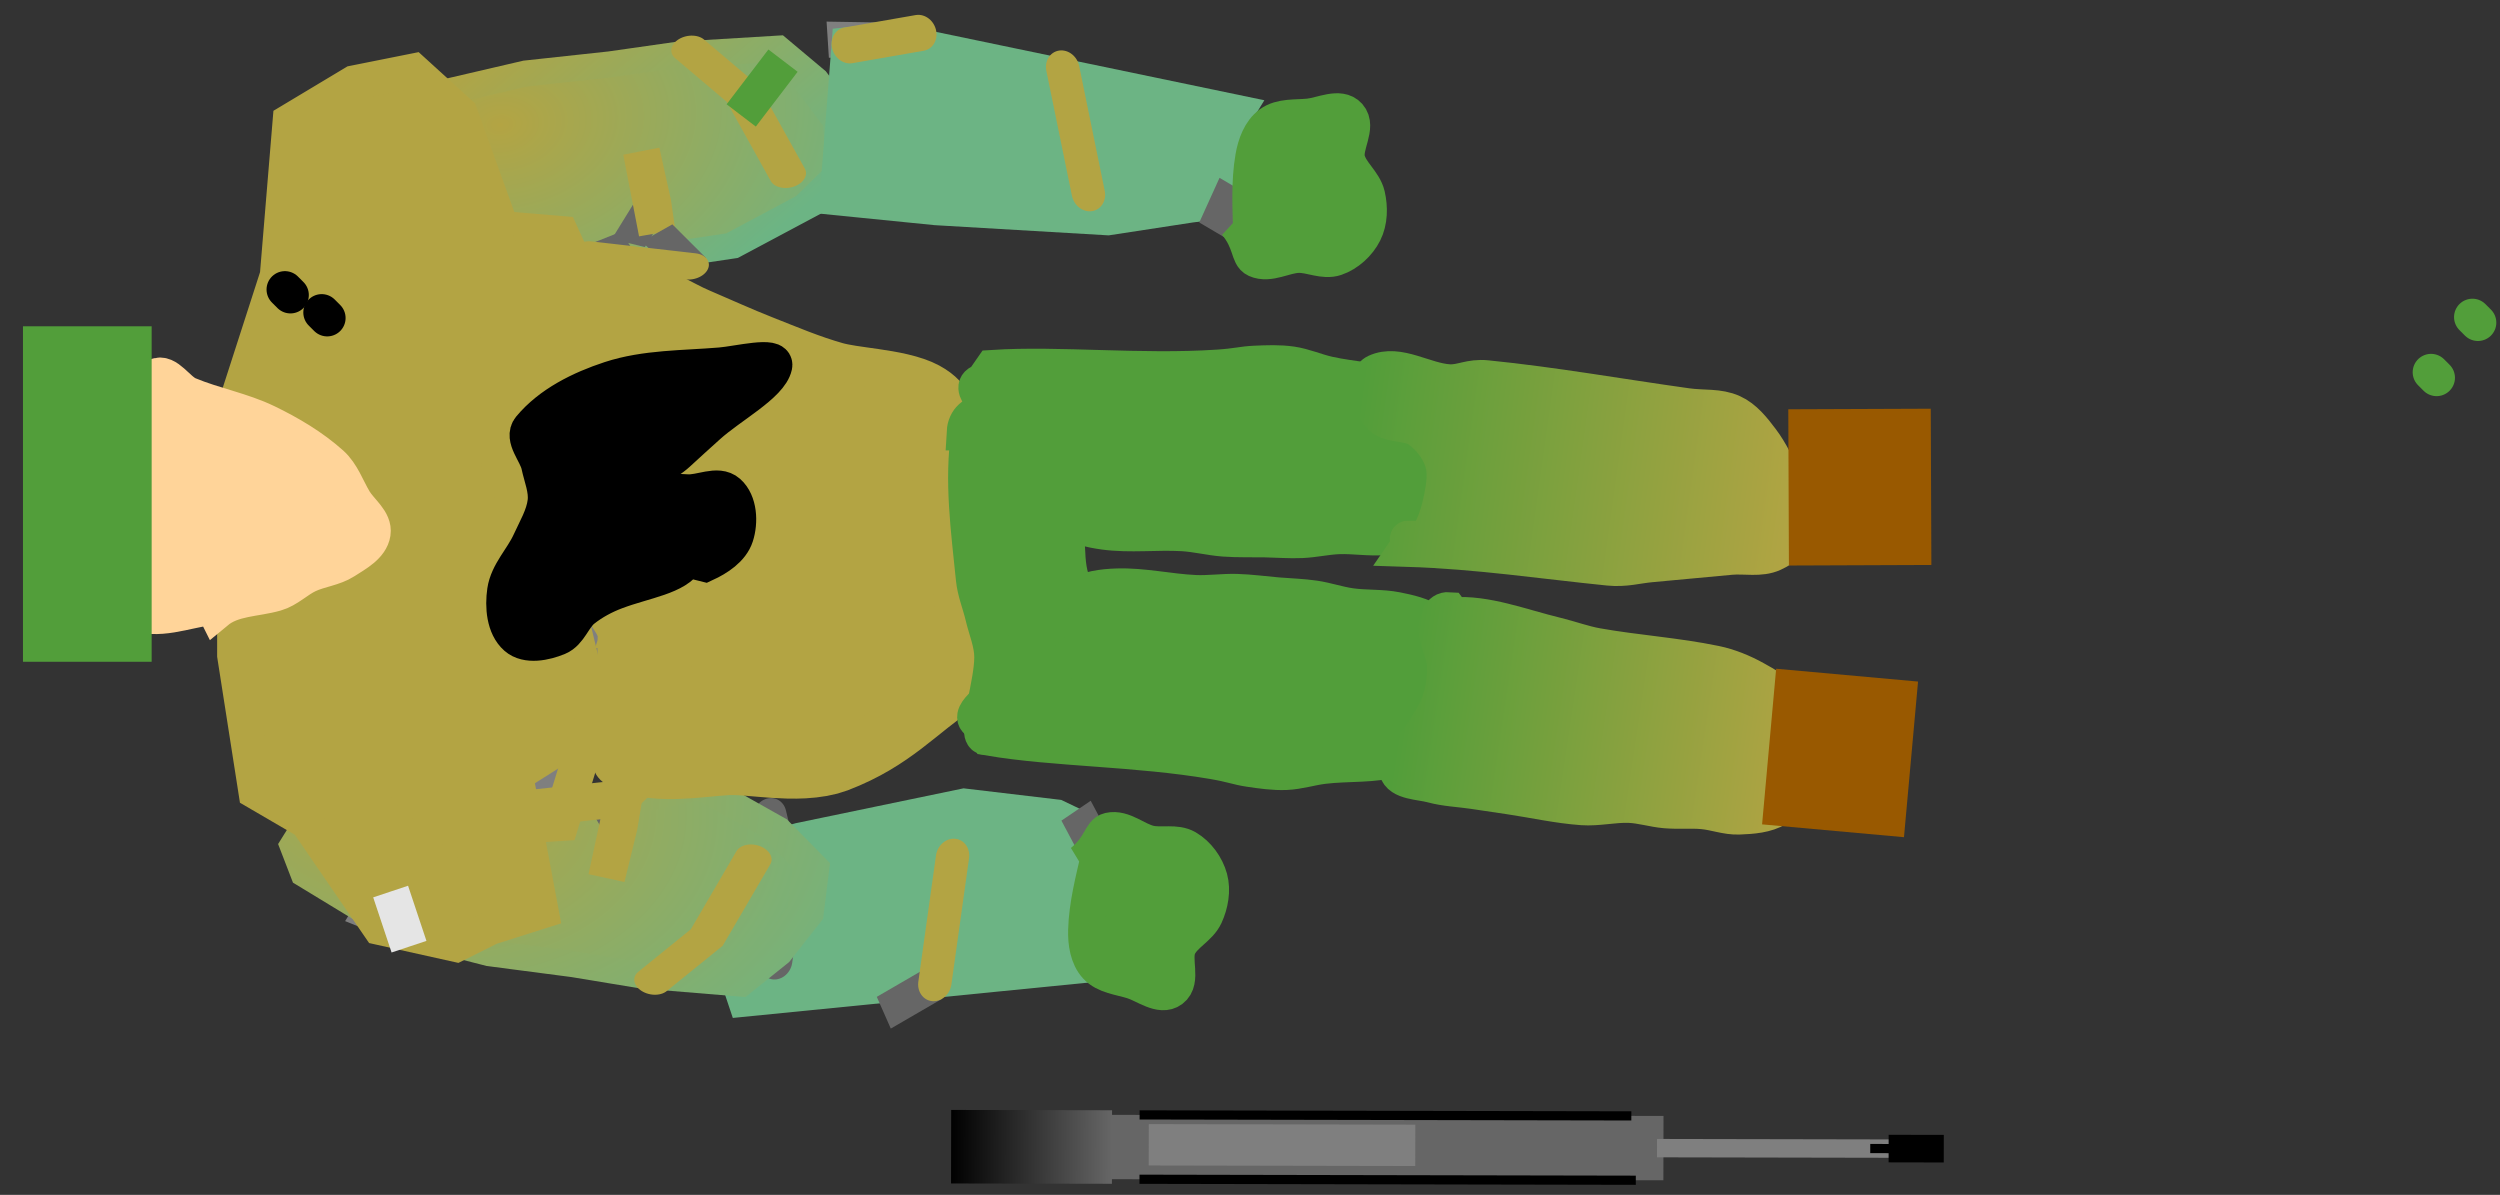 <svg version="1.1" width="136" height="65" viewBox="-1 7 136 65" xmlns="http://www.w3.org/2000/svg" xmlns:xlink="http://www.w3.org/1999/xlink">
  <rect x="-1" y="7" width="136" height="65" fill="#333333" stroke="none"/>
  <defs>
    <radialGradient id="grad_1" cx="0.245" cy="0.422" r="0.982">
      <stop offset="0" stop-color="#B3A443" stop-opacity="1"/>
      <stop offset="1" stop-color="#6CB484" stop-opacity="1"/>
    </radialGradient>
    <linearGradient id="grad_2" x2="1">
      <stop offset="0" stop-color="#B3A443" stop-opacity="1"/>
      <stop offset="1" stop-color="#6CB484" stop-opacity="1"/>
    </linearGradient>
    <radialGradient id="grad_3" cx="0.4" cy="0.107" r="1.161">
      <stop offset="0" stop-color="#B3A443" stop-opacity="1"/>
      <stop offset="1" stop-color="#6CB484" stop-opacity="1"/>
    </radialGradient>
    <radialGradient id="grad_4" cx="0.417" cy="0.03" r="1.261">
      <stop offset="0" stop-color="#B3A443" stop-opacity="1"/>
      <stop offset="1" stop-color="#6CB484" stop-opacity="1"/>
    </radialGradient>
    <linearGradient id="grad_5" x2="1">
      <stop offset="0" stop-color="#E5E5E5" stop-opacity="1"/>
      <stop offset="1" stop-color="#FFFFFF" stop-opacity="1"/>
    </linearGradient>
    <linearGradient id="grad_6" x2="1">
      <stop offset="0" stop-color="#000000" stop-opacity="1"/>
      <stop offset="1" stop-color="#666666" stop-opacity="1"/>
    </linearGradient>
    <linearGradient id="grad_7" x2="1">
      <stop offset="0" stop-color="#529E3A" stop-opacity="1"/>
      <stop offset="1" stop-color="#B3A443" stop-opacity="1"/>
    </linearGradient>
    <linearGradient id="grad_8" x2="1">
      <stop offset="0" stop-color="#529E3A" stop-opacity="1"/>
      <stop offset="1" stop-color="#B3A443" stop-opacity="1"/>
    </linearGradient>
    <linearGradient id="grad_9" x2="1">
      <stop offset="0" stop-color="#529E3A" stop-opacity="1"/>
      <stop offset="1" stop-color="#B3A443" stop-opacity="1"/>
    </linearGradient>
    <linearGradient id="grad_10" x2="1">
      <stop offset="0" stop-color="#529E3A" stop-opacity="1"/>
      <stop offset="1" stop-color="#B3A443" stop-opacity="1"/>
    </linearGradient>
  </defs>
  <!-- Exported by Scratch - http://scratch.mit.edu/ -->
  <g id="ID0.27842102153226733">
    <path id="ID0.9092812556773424" fill="none" stroke="#7F7F7F" stroke-width="2" stroke-linecap="round" d="M 210 201.750 L 211.500 205 Z " transform="matrix(0.719, 0.426, 0.684, -0.578, -268.9, 40.35)"/>
    <path id="ID0.07252327119931579" fill="url(#grad_1)" stroke="url(#grad_2)" stroke-width="2" stroke-linecap="round" d="M 209.750 198.500 L 211 204.250 L 214 208.500 L 217.250 211.750 L 219.750 214.500 L 223.750 218 L 227 217.500 L 230.500 216.250 L 233.250 213.750 L 233.500 210.500 L 232.250 205.750 L 226 198.750 L 221.750 196 L 216.750 195.250 L 213.500 195.250 L 210.750 196.500 L 209.750 198.500 Z " transform="matrix(0.719, 0.426, 0.684, -0.578, -268.9, 40.35)"/>
    <path id="ID0.9874879629351199" fill="none" stroke="#B3A443" stroke-width="2" stroke-linecap="round" d="M 220 215.250 L 224.750 214.500 L 231 211.500 " transform="matrix(0.719, 0.426, 0.684, -0.578, -268.9, 40.35)"/>
    <path id="ID0.7177255218848586" fill="none" stroke="#666666" stroke-width="2" stroke-linecap="round" d="M 226 199 L 227.500 202.500 Z " transform="matrix(0.719, 0.426, 0.684, -0.578, -268.9, 40.35)"/>
    <path id="ID0.7820489848963916" fill="none" stroke="#666666" stroke-width="2" stroke-linecap="round" d="M 227.500 202.500 L 226.500 205.500 Z " transform="matrix(0.719, 0.426, 0.684, -0.578, -268.9, 40.35)"/>
    <path id="ID0.07331947470083833" fill="none" stroke="#B3A443" stroke-width="2" stroke-linecap="round" d="M 226.500 205.500 L 223.250 208 L 228.250 204 Z " transform="matrix(0.719, 0.426, 0.684, -0.578, -268.9, 40.35)"/>
    <path id="ID0.5798701946623623" fill="none" stroke="#666666" stroke-width="2" stroke-linecap="round" d="M 228.250 204 L 231.500 203.250 Z " transform="matrix(0.719, 0.426, 0.684, -0.578, -268.9, 40.35)"/>
    <path id="ID0.7602546201087534" fill="none" stroke="#B3A443" stroke-width="2" stroke-linecap="round" d="M 231.500 203.250 L 226.250 200.500 " transform="matrix(0.719, 0.426, 0.684, -0.578, -268.9, 40.35)"/>
    <path id="ID0.25665075331926346" fill="none" stroke="#666666" stroke-width="2" stroke-linecap="round" d="M 210.750 202 L 212.500 199.250 Z " transform="matrix(0.719, 0.426, 0.684, -0.578, -268.9, 40.35)"/>
    <path id="ID0.17844787426292896" fill="none" stroke="#666666" stroke-width="2" stroke-linecap="round" d="M 212.500 199.250 L 217.250 196 " transform="matrix(0.719, 0.426, 0.684, -0.578, -268.9, 40.35)"/>
  </g>
  <g id="ID0.5469205393455923">
    <g id="ID0.14247039007022977">
      <path id="ID0.37114523351192474" fill="none" stroke="#7F7F7F" stroke-width="2" stroke-linecap="round" d="M 258.750 221.750 Z " transform="matrix(0.836, 0.321, -0.359, 0.934, -96.05, -227.6)"/>
      <path id="ID0.03274270240217447" fill="#6CB484" stroke="#6CB484" stroke-width="2" stroke-linecap="round" d="M 257.050 221 L 276.500 212.250 L 276.250 210.750 L 274.250 206 L 270.750 205.750 L 265.250 207 L 256.650 211.950 L 251.750 215.250 L 257.050 221 Z " transform="matrix(0.836, 0.321, -0.359, 0.934, -96.05, -227.6)"/>
      <path id="ID0.03397843614220619" fill="none" stroke="#666666" stroke-width="2" stroke-linecap="round" d="M 254.500 211.250 L 257 214.500 L 258 218.500 " transform="matrix(0.836, 0.321, -0.359, 0.934, -96.05, -227.6)"/>
      <path id="ID0.07423052238300443" fill="none" stroke="#666666" stroke-width="2" stroke-linecap="round" d="M 265.250 219 L 267.500 216.500 Z " transform="matrix(0.836, 0.321, -0.359, 0.934, -96.05, -227.6)"/>
      <path id="ID0.12485550902783871" fill="none" stroke="#B3A443" stroke-width="2" stroke-linecap="round" d="M 267.500 216.500 L 265.750 209.750 " transform="matrix(0.836, 0.321, -0.359, 0.934, -96.05, -227.6)"/>
      <path id="ID0.6831944277510047" fill="none" stroke="#666666" stroke-width="2" stroke-linecap="round" d="M 271.750 205 L 274 206.750 Z " transform="matrix(0.836, 0.321, -0.359, 0.934, -96.05, -227.6)"/>
      <path id="ID0.10246130172163248" fill="none" stroke="#666666" stroke-width="2" stroke-linecap="round" d="M 274 206.750 L 275.750 211 " transform="matrix(0.836, 0.321, -0.359, 0.934, -96.05, -227.6)"/>
    </g>
    <path id="ID0.1270430744625628" fill="#529E3A" stroke="#529E3A" stroke-width="2" stroke-linecap="round" d="M 241.250 181 C 240.868 179.724 240.166 179.463 240.250 179 C 240.387 178.245 241.304 177.875 241.750 177.250 C 242.140 176.704 242.213 175.903 242.750 175.500 C 243.299 175.088 244.070 174.909 244.750 175 C 245.415 175.089 246.046 175.505 246.500 176 C 247.003 176.549 246.995 177.453 247.500 178 C 248.033 178.577 249.310 178.488 249.500 179.250 C 249.674 179.945 248.713 180.453 248.250 181 C 247.794 181.539 247.415 182.262 246.750 182.500 C 246.118 182.726 245.361 182.528 244.750 182.250 C 243.489 181.677 242.373 180.811 241.250 180 Z " transform="matrix(0.389, 0.921, -0.921, 0.389, 130.75, -238.7)"/>
    <path id="ID0.8104176558554173" fill="none" stroke="#B3A443" stroke-width="2" stroke-linecap="round" d="M 226.250 194.250 L 228.250 197 Z " transform="matrix(0.389, 0.921, -0.921, 0.389, 137.15, -238.35)"/>
  </g>
  <g id="ID0.35858932277187705">
    <g id="ID0.14247039007022977">
      <path id="ID0.37114523351192474" fill="none" stroke="#7F7F7F" stroke-width="2" stroke-linecap="round" d="M 255.250 223.250 L 258.750 221.750 Z " transform="matrix(0.814, -0.373, -0.417, -0.909, -70.65, 307.3)"/>
      <path id="ID0.03274270240217447" fill="#6CB484" stroke="#6CB484" stroke-width="2" stroke-linecap="round" d="M 258.750 221.750 L 275.950 210.400 L 275.450 210.100 L 274.250 206 L 271.050 206.900 L 266.150 208.150 L 256.900 212.550 L 251.750 215.250 L 256.250 222.500 Z " transform="matrix(0.814, -0.373, -0.417, -0.909, -70.65, 307.3)"/>
      <path id="ID0.47358463890850544" fill="none" stroke="#B3A443" stroke-width="2" stroke-linecap="round" d="M 256.250 222.500 L 260.500 221.500 " transform="matrix(0.814, -0.373, -0.417, -0.909, -70.65, 307.3)"/>
      <path id="ID0.07423052238300443" fill="none" stroke="#666666" stroke-width="2" stroke-linecap="round" d="M 267.500 216.500 Z " transform="matrix(0.814, -0.373, -0.417, -0.909, -70.65, 307.3)"/>
      <path id="ID0.12485550902783871" fill="none" stroke="#B3A443" stroke-width="2" stroke-linecap="round" d="M 267.500 216.500 L 265.750 209.750 " transform="matrix(0.814, -0.373, -0.417, -0.909, -70.65, 307.3)"/>
      <path id="ID0.6831944277510047" fill="none" stroke="#666666" stroke-width="2" stroke-linecap="round" d="M 271.750 205 L 274 206.750 Z " transform="matrix(0.814, -0.373, -0.417, -0.909, -70.65, 307.3)"/>
    </g>
    <path id="ID0.1270430744625628" fill="#529E3A" stroke="#529E3A" stroke-width="2" stroke-linecap="round" d="M 241.250 181 C 240.868 179.724 240.166 179.463 240.250 179 C 240.387 178.245 241.304 177.875 241.750 177.250 C 242.140 176.704 242.213 175.903 242.750 175.500 C 243.299 175.088 244.070 174.909 244.750 175 C 245.415 175.089 246.046 175.505 246.500 176 C 247.003 176.549 246.995 177.453 247.500 178 C 248.033 178.577 249.310 178.488 249.500 179.250 C 249.674 179.945 248.713 180.453 248.250 181 C 247.794 181.539 247.415 182.262 246.750 182.500 C 246.118 182.726 245.361 182.528 244.750 182.250 C 243.489 181.677 242.373 180.811 241.250 180 Z " transform="matrix(0.564, -0.826, -0.826, -0.564, 79.7, 320.5)"/>
    <path id="ID0.5488511263392866" fill="none" stroke="#529E3A" stroke-width="2" stroke-linecap="round" d="M 230 164.750 L 233 162.500 Z " transform="matrix(0.962, -0.272, 0.272, 0.962, -226.75, -82.65)"/>
  </g>
  <g id="ID0.27842102153226733">
    <path id="ID0.9092812556773424" fill="none" stroke="#7F7F7F" stroke-width="2" stroke-linecap="round" d="M 210 201.750 L 211.500 205 Z " transform="matrix(0.728, -0.41, 0.671, 0.593, -270.1, 22.95)"/>
    <path id="ID0.07252327119931579" fill="url(#grad_3)" stroke="url(#grad_4)" stroke-width="2" stroke-linecap="round" d="M 209.750 198.500 L 211 204.250 L 214 208.500 L 217.250 211.750 L 219.750 214.500 L 223.750 218 L 227 217.500 L 230.500 216.250 L 233.250 213.750 L 233.500 210.500 L 232.250 205.750 L 223.350 202.850 L 221.750 196 L 216.750 195.250 L 213.500 195.250 L 210.750 196.500 L 209.750 198.500 Z " transform="matrix(0.728, -0.41, 0.671, 0.593, -270.1, 22.95)"/>
    <path id="ID0.9874879629351199" fill="none" stroke="#B3A443" stroke-width="2" stroke-linecap="round" d="M 220 215.250 L 224.750 214.500 L 231 211.500 " transform="matrix(0.728, -0.41, 0.671, 0.593, -270.1, 22.95)"/>
    <path id="ID0.7177255218848586" fill="none" stroke="#666666" stroke-width="2" stroke-linecap="round" d="M 227.500 202.500 Z " transform="matrix(0.728, -0.41, 0.671, 0.593, -270.1, 22.95)"/>
    <path id="ID0.7820489848963916" fill="none" stroke="#666666" stroke-width="2" stroke-linecap="round" d="M 227.500 202.500 L 226.500 205.500 Z " transform="matrix(0.728, -0.41, 0.671, 0.593, -270.1, 22.95)"/>
    <path id="ID0.07331947470083833" fill="none" stroke="#B3A443" stroke-width="2" stroke-linecap="round" d="M 226.500 205.500 L 223.250 208 L 228.250 204 Z " transform="matrix(0.728, -0.41, 0.671, 0.593, -270.1, 22.95)"/>
    <path id="ID0.5798701946623623" fill="none" stroke="#B3A443" stroke-width="2" stroke-linecap="round" d="M 228.250 204 L 231.500 203.250 Z " transform="matrix(0.728, -0.41, 0.671, 0.593, -270.1, 22.95)"/>
    <path id="ID0.25665075331926346" fill="none" stroke="#B3A443" stroke-width="2" stroke-linecap="round" d="M 210.750 202 L 212.500 199.250 Z " transform="matrix(0.728, -0.41, 0.671, 0.593, -270.1, 22.95)"/>
    <path id="ID0.17844787426292896" fill="none" stroke="#B3A443" stroke-width="2" stroke-linecap="round" d="M 212.500 199.250 L 217.250 196 " transform="matrix(0.728, -0.41, 0.671, 0.593, -270.1, 22.95)"/>
  </g>
  <path id="ID0.1140802027657628" fill="url(#grad_5)" stroke="none" d="M 204 171.750 L 207.500 171.750 L 207.500 191.250 L 204 191.250 L 204 171.750 Z " transform="matrix(1, 0, 0, 1, -188.5, -144.25)"/>
  <path id="ID0.7656234223395586" fill="#7F7F7F" stroke="#B3A443" stroke-width="2" stroke-linecap="round" d="M 223.750 181.500 L 223.250 170 L 224 156.750 L 225.250 154 L 229.250 153.250 L 238.250 154 L 239.500 156.750 L 241.750 165.750 L 241.250 176.250 L 238.250 186 L 226.250 186.750 L 224 185 Z " transform="matrix(1, 0, 0, 1, -208.75, -134.25)"/>
  <path id="ID0.053199516609311104" fill="none" stroke="#7F7F7F" stroke-width="2" stroke-linecap="round" d="M 224 185 L 224 183.250 Z " transform="matrix(1, 0, 0, 1, -193.5, -141)"/>
  <path id="ID0.6010205093771219" fill="#B3A443" stroke="#B3A443" stroke-width="2" stroke-linecap="round" d="M 217.750 192.750 L 222 198.950 L 226.500 199.950 L 228.500 198.950 L 231.500 198 L 230 190 L 234.750 187 L 232.750 178.750 L 232.250 171 L 230 160.250 L 226.750 151.250 L 224 148.750 L 220.500 149.450 L 216.750 151.700 L 216 160.750 L 213.500 168.500 L 213.500 183 L 214.750 191 Z " transform="matrix(0.929, 0, 0, 0.929, -186.6, -127.35)"/>
  <path id="ID0.8755844477564096" fill="none" stroke="#B3A443" stroke-width="2" stroke-linecap="round" d="M 214.750 191 L 218.500 194.250 " transform="matrix(1, 0, 0, 1, -193.5, -141)"/>
  <path id="ID0.79099415615201" fill="none" stroke="#B3A443" stroke-width="2" stroke-linecap="round" d="M 208.750 160.750 L 209.250 162.500 Z " transform="matrix(1, 0, 0, 1, -188.5, -144.25)"/>
  <path id="ID0.4685869007371366" fill="none" stroke="#B3A443" stroke-width="2" stroke-linecap="round" d="M 215.250 195 L 222.250 194.250 " transform="matrix(1, 0, 0, 1, -190, -143.75)"/>
  <path id="ID0.5411469885148108" fill="none" stroke="#E5E5E5" stroke-width="2" stroke-linecap="round" d="M 210.250 199.250 L 211.250 202.250 Z " transform="matrix(1, 0, 0, 1, -190, -143.75)"/>
  <path id="ID0.7159544094465673" fill="#B3A443" stroke="#B3A443" stroke-width="2" stroke-linecap="round" d="M 234.250 164.500 C 234.167 165.500 236.579 165.789 237.500 166.250 C 238.132 166.566 238.500 167.250 239 167.750 C 239.500 168.250 239.981 168.771 240.500 169.250 C 241.064 169.771 241.611 170.324 242.250 170.750 C 242.870 171.163 243.790 171.164 244.250 171.750 C 244.787 172.433 244.821 173.399 245 174.250 C 245.155 174.988 245.132 175.755 245.250 176.500 C 245.382 177.339 245.656 178.156 245.750 179 C 245.824 179.662 245.722 180.335 245.750 181 C 245.806 182.333 245.894 183.670 246 185 C 246.060 185.751 246.423 186.516 246.250 187.250 C 246.070 188.015 245.423 188.588 245 189.250 C 244.091 190.670 243.506 192.376 242.250 193.500 C 241.754 193.944 240.916 193.500 240.250 193.500 C 239.584 193.500 238.692 193.998 238.250 193.500 C 237.752 192.940 238.250 191.999 238.250 191.250 C 238.250 189.668 238.407 188.074 238.250 186.500 C 238.156 185.556 237.844 184.635 237.500 183.750 C 237.257 183.124 236.670 182.698 236.500 182 C 235.819 179.208 235.406 176.345 235 173.500 C 234.898 172.789 234.922 172.161 235 171.500 C 235.090 170.738 235.436 170.015 235.500 169.250 C 235.604 168.006 235.822 166.707 235.500 165.500 L 234.500 165.500 Z " transform="matrix(2.349, 0, 0, 1, -525.5, -144.25)"/>
  <path id="ID0.8448817078024149" fill="none" stroke="#000000" stroke-width="2" stroke-linecap="round" d="M 228.250 168 L 228.550 168.300 " transform="matrix(1, 0, 0, 1, -211.75, -144)"/>
  <path id="ID0.931194017175585" fill="none" stroke="#000000" stroke-width="2" stroke-linecap="round" d="M 226.250 166.750 L 226.550 167.050 " transform="matrix(1, 0, 0, 1, -211.75, -144)"/>
  <g id="ID0.8223371678031981">
    <path id="ID0.3929216577671468" fill="#666666" stroke="none" d="M 221 227.500 L 254 227.500 L 254 231 L 221 231 L 221 227.500 Z " transform="matrix(1, 0.002, -0.002, 1, -164.05, -160.3)"/>
    <path id="ID0.6158645171672106" fill="#7F7F7F" stroke="none" d="M 226 228 L 240.500 228 L 240.500 230.250 L 226 230.250 L 226 228 Z " transform="matrix(1, 0.002, -0.002, 1, -164.05, -160.3)"/>
    <path id="ID0.6918935501016676" fill="#7F7F7F" stroke="none" d="M 254.250 229 L 267.750 229 L 267.750 230 L 254.250 230 L 254.250 229 Z " transform="matrix(1, 0.002, -0.002, 1, -164.65, -160.55)"/>
    <path id="ID0.2535178721882403" fill="url(#grad_6)" stroke="none" d="M 215.250 227.250 L 224 227.250 L 224 231.250 L 215.250 231.250 L 215.250 227.250 Z " transform="matrix(1, 0.002, -0.002, 1, -164.05, -160.3)"/>
    <path id="ID0.5137050389312208" fill="#000000" stroke="none" d="M 225.500 230.750 L 252.500 230.750 L 252.500 231.250 L 225.500 231.250 L 225.500 230.750 Z " transform="matrix(1, 0.002, -0.002, 1, -164.05, -160.3)"/>
    <path id="ID0.3690052963793278" fill="#000000" stroke="none" d="M 225.500 227.250 L 252.250 227.250 L 252.250 227.750 L 225.500 227.750 L 225.500 227.250 Z " transform="matrix(1, 0.002, -0.002, 1, -164.05, -160.3)"/>
    <path id="ID0.7939222734421492" fill="#000000" stroke="none" d="M 266.250 228.500 L 269.250 228.500 L 269.250 230 L 266.250 230 L 266.250 228.500 Z " transform="matrix(1, 0.002, -0.002, 1, -164.05, -160.3)"/>
    <path id="ID0.15209347568452358" fill="#000000" stroke="none" d="M 265.250 229 L 267.500 229 L 267.500 229.500 L 265.250 229.500 L 265.250 229 Z " transform="matrix(1, 0.002, -0.002, 1, -164.05, -160.3)"/>
  </g>
  <path id="ID0.8747231955640018" fill="none" stroke="#529E3A" stroke-width="2" stroke-linecap="round" d="M 335.250 171.250 L 335.550 171.550 " transform="matrix(1, 0, 0, 1, -204, -144)"/>
  <path id="ID0.022668764926493168" fill="#FFD499" stroke="#FFD499" stroke-width="2" stroke-linecap="round" d="M 214.750 184.250 C 215.651 183.503 216.868 183.573 218 183.250 C 218.645 183.066 219.142 182.534 219.750 182.250 C 220.395 181.949 221.152 181.885 221.750 181.500 C 222.344 181.118 223.143 180.698 223.250 180 C 223.352 179.337 222.595 178.826 222.250 178.250 C 221.846 177.577 221.585 176.774 221 176.250 C 219.967 175.326 218.747 174.603 217.500 174 C 216.149 173.346 214.635 173.077 213.250 172.500 C 212.630 172.242 212.074 171.213 211.500 171.500 C 210.824 171.838 210.973 172.992 210.750 173.750 C 210.556 174.409 210.335 175.069 210.250 175.750 C 210.167 176.411 210.250 177.084 210.250 177.750 C 210.250 179.165 210.250 180.585 210.250 182 C 210.250 182.749 209.572 183.931 210.250 184.250 C 211.533 184.854 213.092 184.166 214.500 184 C 214.852 183.959 214.212 183.812 214.500 183.750 Z " transform="matrix(1, 0, 0, 1, -204, -144)"/>
  <path id="ID0.7834915812127292" fill="#529E3A" stroke="none" d="M 204.250 168.750 L 211.250 168.750 L 211.250 187 L 204.250 187 L 204.250 168.750 Z " transform="matrix(1, 0, 0, 1, -204, -144)"/>
  <path id="ID0.39379491144791245" fill="#529E3A" stroke="#529E3A" stroke-width="2" stroke-linecap="round" d="M 254.500 171.250 C 258.126 170.946 262.506 171.360 266.750 171 C 267.811 170.910 268.080 170.792 268.750 170.750 C 269.415 170.708 270.089 170.667 270.750 170.750 C 271.431 170.835 272.078 171.110 272.750 171.250 C 274.077 171.526 275.488 171.506 276.750 172 C 277.465 172.280 278.157 172.814 278.500 173.500 C 279.196 174.891 279.879 176.450 279.750 178 C 279.686 178.765 278.677 179.139 278 179.500 C 277.394 179.823 276.682 179.924 276 180 C 275.173 180.092 274.331 179.954 273.500 180 C 272.830 180.037 272.170 180.208 271.500 180.250 C 270.835 180.292 270.166 180.250 269.500 180.250 C 268.751 180.250 267.998 180.292 267.250 180.250 C 266.497 180.208 265.753 180.029 265 180 C 263.586 179.946 262.156 180.162 260.750 180 C 259.965 179.909 259.126 179.732 258.500 179.250 C 257.968 178.841 257.816 178.092 257.500 177.500 C 257.150 176.843 256.933 176.106 256.500 175.500 C 256.089 174.925 255.411 174.575 255 174 C 254.567 173.394 252.968 172.263 254 172 Z " transform="matrix(1, 0.019, -0.019, 1, -198.25, -149.05)"/>
  <path id="ID0.39379491144791245" fill="#529E3A" stroke="#529E3A" stroke-width="2" stroke-linecap="round" d="M 254.500 171.250 C 258.126 170.946 262.506 171.360 266.750 171 C 267.811 170.910 268.080 170.792 268.750 170.750 C 269.415 170.708 270.089 170.667 270.750 170.750 C 271.431 170.835 272.078 171.110 272.750 171.250 C 274.077 171.526 275.488 171.506 276.750 172 C 277.465 172.280 278.157 172.814 278.500 173.500 C 279.196 174.891 279.879 176.450 279.750 178 C 279.686 178.765 278.677 179.139 278 179.500 C 277.394 179.823 276.682 179.924 276 180 C 275.173 180.092 274.331 179.954 273.500 180 C 272.830 180.037 272.170 180.208 271.500 180.250 C 270.835 180.292 270.166 180.250 269.500 180.250 C 268.751 180.250 267.998 180.292 267.250 180.250 C 266.497 180.208 265.753 180.029 265 180 C 263.586 179.946 262.156 180.162 260.750 180 C 259.965 179.909 259.126 179.732 258.500 179.250 C 257.968 178.841 257.816 178.092 257.500 177.500 C 257.150 176.843 256.933 176.106 256.500 175.500 C 256.089 174.925 255.411 174.575 255 174 C 254.567 173.394 252.968 172.263 254 172 Z " transform="matrix(0.996, 0.084, 0.084, -0.996, -215.05, 196.3)"/>
  <path id="ID0.8480867738835514" fill="#529E3A" stroke="#529E3A" stroke-width="2" stroke-linecap="round" d="M 255.750 174.500 C 255.352 177.165 255.734 179.844 256 182.500 C 256.068 183.183 256.343 183.832 256.500 184.500 C 256.676 185.247 257 185.982 257 186.750 C 257 188.175 256.190 190.503 256.500 191 C 256.750 191.400 257.579 189.421 258.250 188.750 C 258.756 188.244 259.417 187.916 260 187.500 C 260.583 187.084 261.342 186.839 261.750 186.250 C 262.141 185.686 262.341 184.930 262.250 184.250 C 262.161 183.585 261.450 183.141 261.250 182.500 C 261.025 181.780 261.042 181.003 261 180.250 C 260.958 179.502 261.335 178.670 261 178 C 260.366 176.732 259.252 175.752 258.250 174.750 C 257.744 174.244 257.213 173.565 256.500 173.500 C 256.031 173.457 255.537 173.834 255.500 174.500 Z " transform="matrix(1, 0, 0, 1, -204, -144)"/>
  <path id="ID0.7732762987725437" fill="none" stroke="#529E3A" stroke-width="2" stroke-linecap="round" d="M 337.500 168.250 L 337.800 168.550 " transform="matrix(1, 0, 0, 1, -204, -144)"/>
  <path id="ID0.058251312002539635" fill="url(#grad_7)" stroke="url(#grad_8)" stroke-width="2" stroke-linecap="round" d="M 280 183.250 C 281.749 182.846 283.753 183.318 285.750 183.500 C 286.501 183.568 287.246 183.728 288 183.750 C 290.164 183.812 292.339 183.627 294.500 183.750 C 295.266 183.794 296.031 183.981 296.750 184.250 C 297.378 184.486 298.070 184.734 298.500 185.250 C 298.955 185.796 299 186.584 299.250 187.250 C 299.500 187.916 300.047 188.540 300 189.250 C 299.955 189.920 299.516 190.570 299 191 C 298.454 191.455 297.699 191.619 297 191.750 C 296.345 191.873 295.665 191.708 295 191.750 C 294.330 191.792 293.670 191.958 293 192 C 292.335 192.042 291.662 191.926 291 192 C 290.156 192.094 289.346 192.435 288.500 192.500 C 287.172 192.602 285.832 192.500 284.500 192.500 C 283.834 192.500 283.166 192.500 282.500 192.500 C 281.751 192.500 280.994 192.588 280.250 192.500 C 279.568 192.420 278.490 192.600 278.250 192 C 277.990 191.350 278.952 190.682 279.250 190 C 279.535 189.348 279.869 188.699 280 188 C 280.123 187.345 280.123 186.655 280 186 C 279.869 185.301 279.309 184.709 279.250 184 C 279.219 183.629 279.250 183.038 279.750 183 Z " transform="matrix(0.989, 0.147, -0.147, 0.989, -171.95, -181.9)"/>
  <path id="ID0.47110610688105226" fill="url(#grad_9)" stroke="url(#grad_10)" stroke-width="2" stroke-linecap="round" d="M 278.500 179.750 C 282.329 179.339 285.923 179.388 289.500 179.250 C 290.394 179.216 291.002 178.923 291.750 178.750 C 293.167 178.423 294.583 178.077 296 177.750 C 296.748 177.577 297.604 177.665 298.250 177.250 C 298.852 176.863 299.500 176.216 299.500 175.500 C 299.500 174.643 298.716 173.970 298.250 173.250 C 297.798 172.551 297.339 171.839 296.750 171.250 C 296.244 170.744 295.687 170.202 295 170 C 294.201 169.765 293.416 170 292.500 170 C 288.837 170 285.160 169.859 281.500 170 C 280.585 170.035 280.184 170.443 279.500 170.500 C 278.173 170.611 276.610 169.786 275.500 170.500 C 274.860 170.911 275.457 172.207 276 172.750 C 276.543 173.293 277.573 172.889 278.250 173.250 C 278.873 173.582 279.434 174.118 279.750 174.750 C 280.050 175.350 280.039 176.080 280 176.750 C 279.955 177.516 279.843 178.314 279.500 179 C 279.382 179.235 277.855 179.228 278.750 179.250 Z " transform="matrix(0.99, 0.138, -0.138, 0.99, -175.35, -179.55)"/>
  <path id="ID0.7027477188967168" fill="#995900" stroke="none" d="M 296.250 183.250 L 304 183.250 L 304 191.750 L 296.250 191.750 L 296.250 183.250 Z " transform="matrix(0.996, 0.09, -0.09, 0.996, -182.95, -165.8)"/>
  <path id="ID0.7027477188967168" fill="#995900" stroke="none" d="M 296.250 183.250 L 304 183.250 L 304 191.750 L 296.250 191.750 L 296.250 183.250 Z " transform="matrix(1, -0.004, 0.004, 1, -200.7, -152.8)"/>
  <path id="ID0.30253404984250665" fill="#000000" stroke="#000000" stroke-width="2" stroke-linecap="round" d="M 240.350 181.400 C 239.815 182.358 238.082 182.555 236.500 183.150 C 235.858 183.391 235.237 183.724 234.700 184.150 C 234.174 184.568 233.970 185.392 233.350 185.650 C 232.658 185.938 231.663 186.144 231.100 185.650 C 230.456 185.085 230.377 183.997 230.500 183.150 C 230.643 182.170 231.441 181.402 231.850 180.500 C 232.174 179.785 232.607 179.080 232.700 178.300 C 232.780 177.629 232.491 176.961 232.350 176.300 C 232.207 175.628 231.412 174.829 231.850 174.300 C 232.932 172.994 234.589 172.179 236.200 171.650 C 238.113 171.022 240.194 171.069 242.200 170.900 C 243.162 170.819 245.231 170.292 245.100 170.900 C 244.881 171.917 242.698 173.066 241.500 174.150 C 240.949 174.648 240.394 175.145 239.850 175.650 C 239.229 176.227 237.871 176.845 238 177.400 C 238.121 177.920 239.559 177.731 240.350 177.800 C 241.096 177.865 242.039 177.303 242.600 177.800 C 243.194 178.327 243.245 179.395 243 180.150 C 242.771 180.856 242.024 181.339 241.350 181.650 Z " transform="matrix(1, 0, 0, 1, -204, -144)"/>
</svg>
